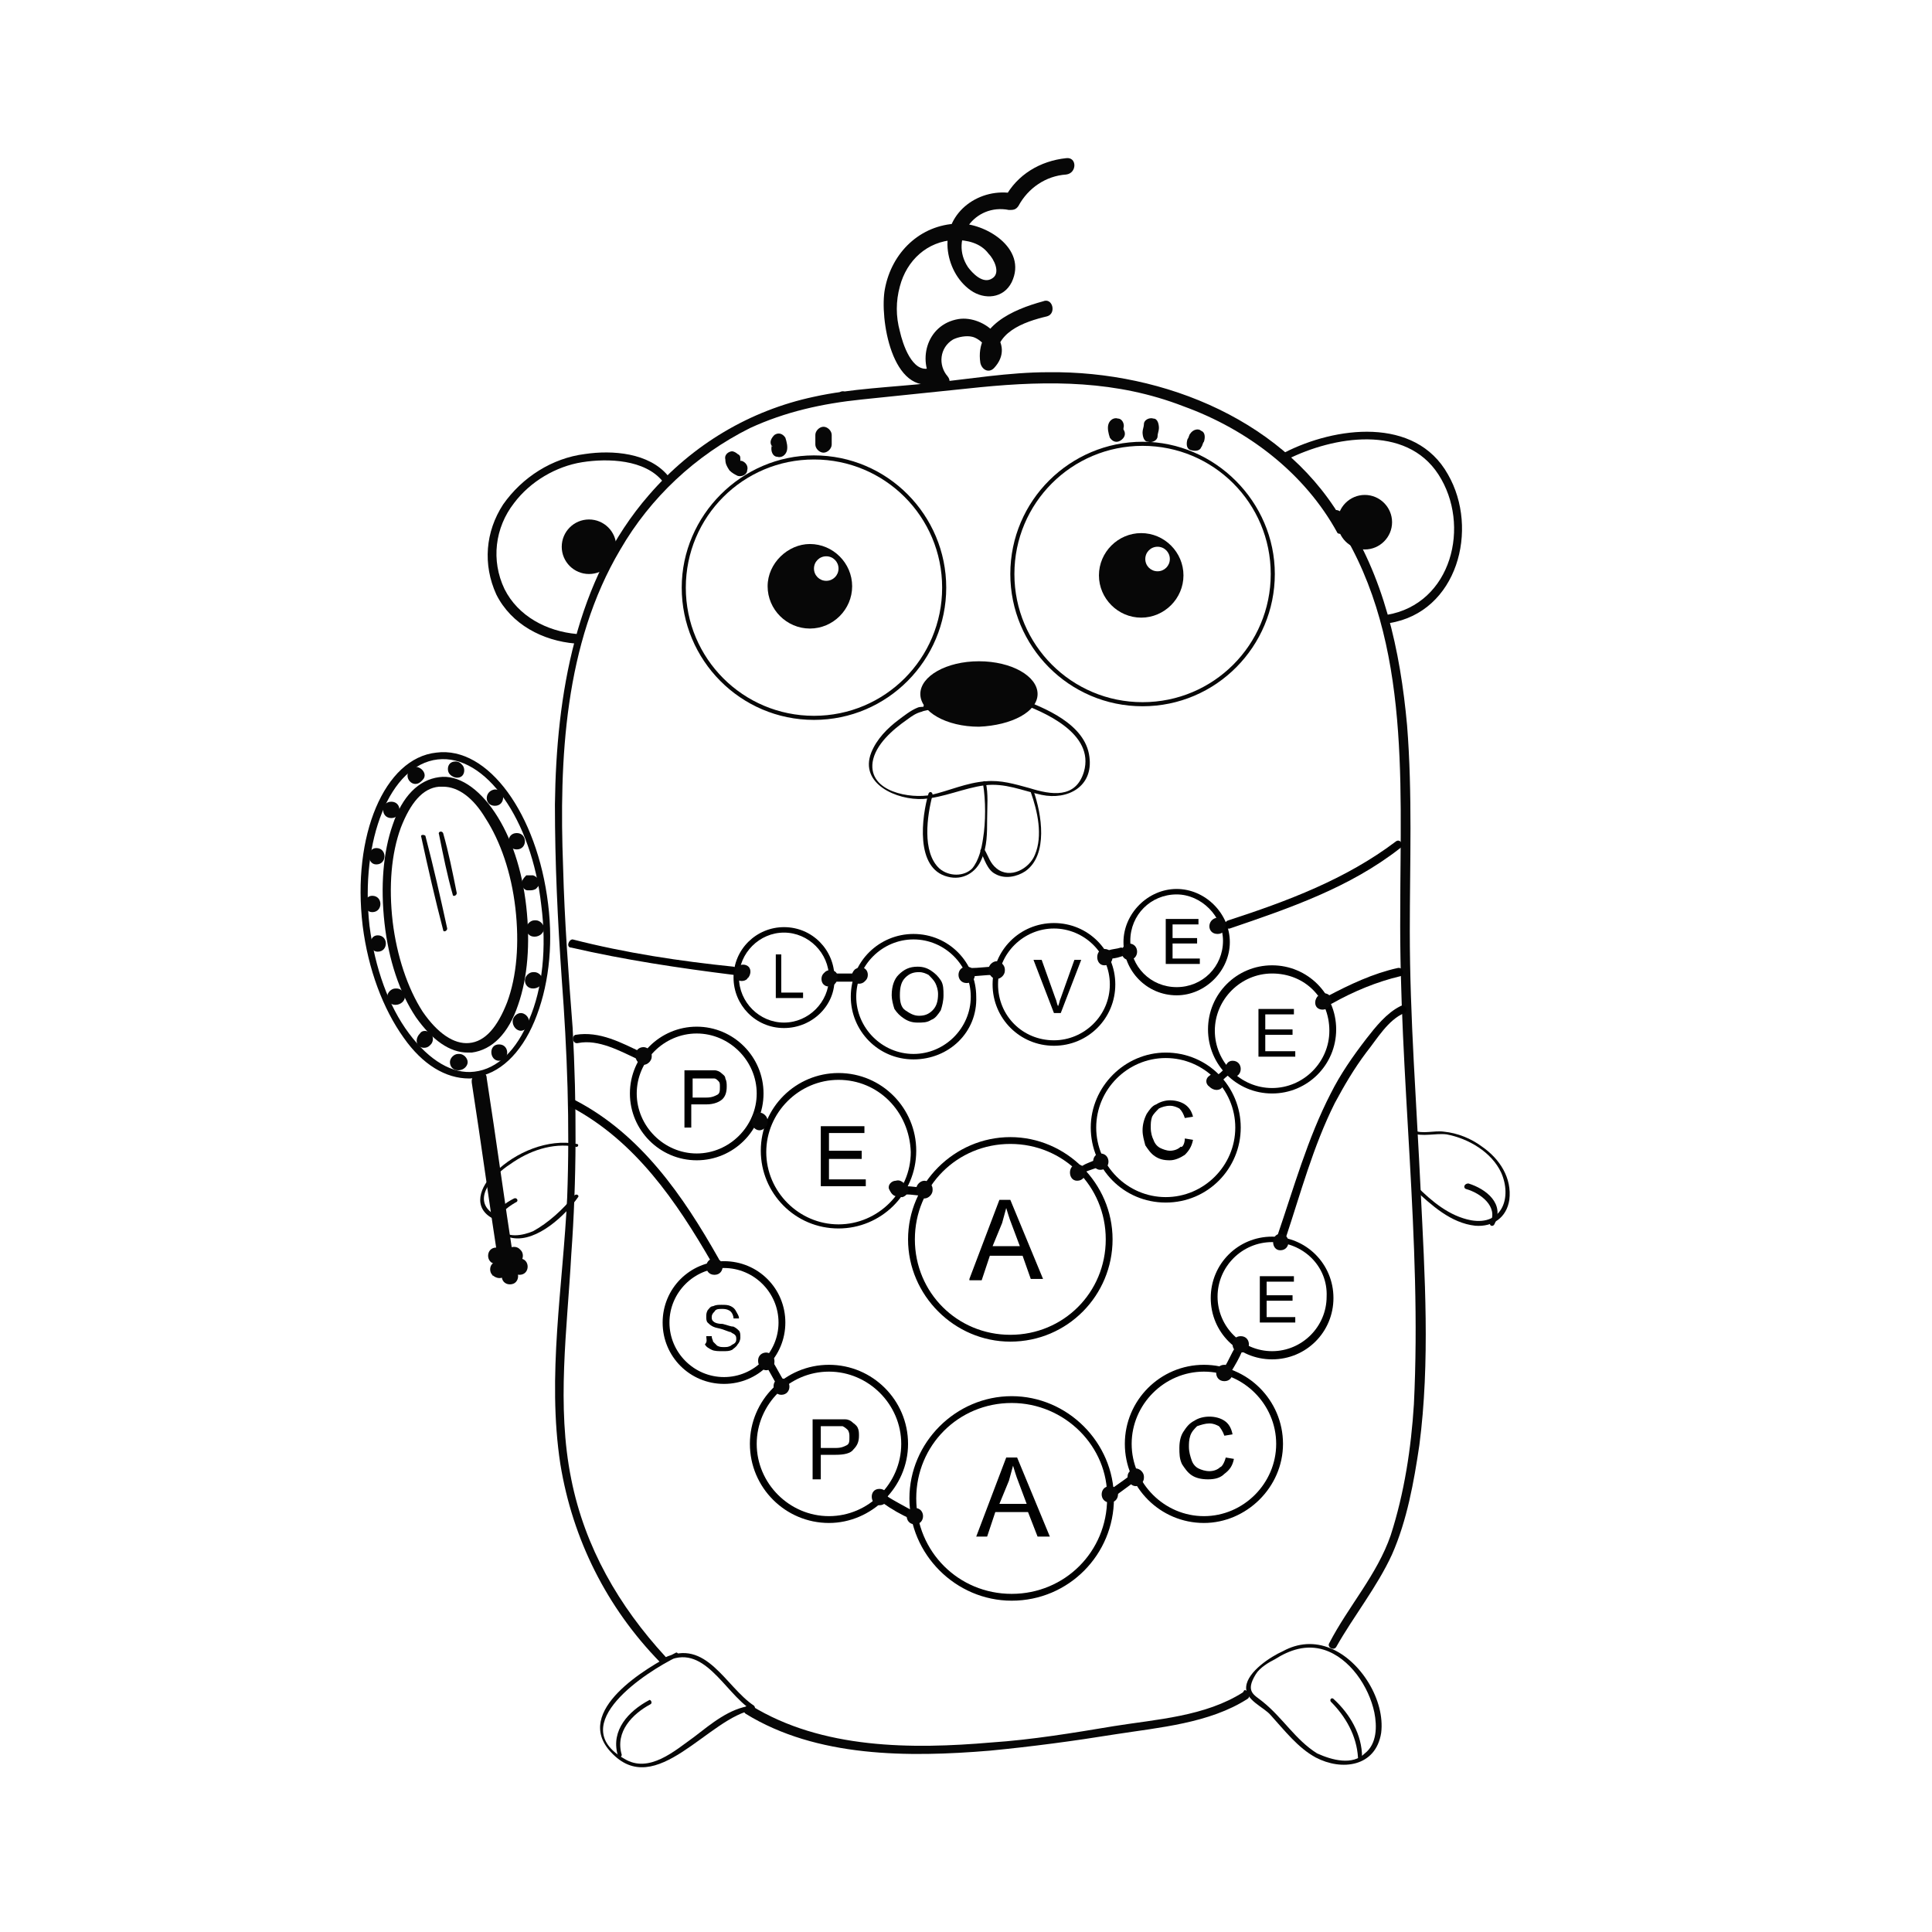 <?xml version="1.0" encoding="utf-8"?>
<!-- Generator: Adobe Illustrator 24.0.1, SVG Export Plug-In . SVG Version: 6.00 Build 0)  -->
<svg version="1.1" id="Layer_1" xmlns="http://www.w3.org/2000/svg" xmlns:xlink="http://www.w3.org/1999/xlink" x="0px" y="0px"
	 viewBox="0 0 141.7 141.7" style="enable-background:new 0 0 141.7 141.7;" xml:space="preserve">
<style type="text/css">
	.st0{fill:#070707;}
	.st1{enable-background:new    ;}
</style>
<g id="Layer_1_1_">
</g>
<g id="Layer_2_1_">
	<g>
		<g>
			<g>
				<g>
					<path class="st0" d="M98.7,38.6c-4.2-7.7-13.3-11.4-21.8-11.3c-2.9,0-5.8,0.5-8.7,0.8c-2.8,0.3-5.8,0.4-8.5,1
						c-4.7,1-8.9,3.5-12.1,7.2c-5.4,6.2-6.8,14.7-6.9,22.7c0,4.3,0.2,8.5,0.5,12.8c0.4,5.3,0.6,10.6,0.4,16
						c-0.3,6.5-1.5,13.1-0.5,19.6c0.9,5.5,3.4,10.5,7.3,14.5c0.3,0.3,0.7-0.1,0.4-0.4c-3.4-3.7-5.9-8-6.9-13c-1.1-5.4-0.3-11,0-16.5
						c0.4-5.5,0.4-11,0.1-16.6c-0.3-3.9-0.6-7.9-0.7-11.8c-0.3-7.9,0.1-16.4,4.2-23.3c2.2-3.8,5.5-6.9,9.5-8.9
						c2.6-1.2,5.3-1.8,8.2-2.1c2.9-0.3,5.8-0.6,8.7-0.9c5.1-0.5,10-0.5,14.9,1.4c4.7,1.7,8.9,4.9,11.3,9.3
						C98.4,39.3,98.9,38.9,98.7,38.6L98.7,38.6z"/>
				</g>
			</g>
		</g>
		<g>
			<g>
				<g>
					<path class="st0" d="M54.7,125.7c5.2,3.2,11.9,3.2,17.9,2.7c3.1-0.3,6.1-0.7,9.2-1.2c3.2-0.5,6.9-0.8,9.7-2.6
						c0.3-0.2,0-0.7-0.3-0.5c-2.8,1.8-6.4,2-9.5,2.5c-3,0.5-6,1-9,1.2c-5.8,0.5-12.4,0.5-17.6-2.7C54.6,125,54.4,125.5,54.7,125.7
						L54.7,125.7z"/>
				</g>
			</g>
		</g>
		<g>
			<g>
				<g>
					<path class="st0" d="M61.8,29.3c0.4,0,0.4-0.6,0-0.6S61.4,29.3,61.8,29.3L61.8,29.3z"/>
				</g>
			</g>
		</g>
		<g>
			<g>
				<g>
					<path class="st0" d="M42.3,46.5c-2.2-0.2-4.3-1.3-5.3-3.3c-1-2.1-0.7-4.5,0.7-6.3c1.2-1.6,3.1-2.7,5-3c1.9-0.3,4.6-0.2,5.9,1.4
						c0.2,0.3,0.7-0.1,0.4-0.4c-1.4-1.7-4.1-1.9-6.1-1.6c-2.4,0.3-4.6,1.7-6,3.7c-1.3,2-1.5,4.4-0.5,6.6c1.1,2.2,3.4,3.4,5.8,3.6
						C42.7,47.1,42.7,46.6,42.3,46.5L42.3,46.5z"/>
				</g>
			</g>
		</g>
		<g>
			<g>
				<g>
					<path class="st0" d="M94.4,33.7c3.4-1.7,8.7-2.6,11.1,1.1c2.4,3.7,1,9.5-3.8,10.3c-0.4,0.1-0.2,0.6,0.2,0.6
						c5-0.8,6.6-6.9,4.3-10.9c-2.4-4.3-8.3-3.5-12-1.6C93.7,33.3,94,33.8,94.4,33.7L94.4,33.7z"/>
				</g>
			</g>
		</g>
		<g>
			<g>
				<g>
					<path class="st0" d="M67.9,52c0.1,0,0.2,0,0.3,0c0-0.1-0.1-0.2-0.1-0.3c-0.2,0.2-0.6,0.1-0.8,0.2c-0.5,0.2-1,0.6-1.4,0.9
						c-0.8,0.6-1.6,1.4-2,2.4c-0.9,2.3,1.9,3.5,3.8,3.4c1.5-0.1,3-0.8,4.5-1c1.5-0.2,2.8,0.4,4.2,0.7c1.9,0.4,3.8-0.6,3.5-2.8
						c-0.3-2.4-3.3-3.6-5.2-4.3c-0.2-0.1-0.3,0.2-0.1,0.3c2,0.7,5.7,2.3,4.9,5.1c-0.6,2-2.4,1.7-4,1.2c-1.1-0.3-2.1-0.6-3.2-0.5
						c-1.4,0.1-2.7,0.7-4,1c-1.5,0.3-4.6-0.2-4.3-2.4c0.2-1.3,1.5-2.4,2.5-3.1c0.4-0.3,0.7-0.5,1.1-0.6c0.2-0.1,0.5-0.1,0.7-0.2
						c0.1-0.1,0-0.3-0.1-0.3c-0.1,0-0.2,0-0.4,0C67.7,51.7,67.7,52,67.9,52L67.9,52z"/>
				</g>
			</g>
		</g>
		<g>
			<g>
				<g>
					<path class="st0" d="M75.6,58.1c0.5,1.4,0.9,3.2,0.3,4.6c-0.4,1-1.8,1.8-2.8,1c-0.5-0.4-0.6-0.9-0.9-1.4
						c-0.1-0.2-0.3,0-0.3,0.1c0.3,0.6,0.5,1.4,1.1,1.7c0.7,0.4,1.6,0.2,2.2-0.2c1.7-1.2,1.2-4.2,0.6-5.9
						C75.9,57.9,75.6,57.9,75.6,58.1L75.6,58.1z"/>
				</g>
			</g>
		</g>
		<g>
			<g>
				<g>
					<path class="st0" d="M48.8,121.9c2.8-1.5,4.3,2.2,6.3,3.5c0-0.1,0-0.2,0-0.3c-1.6,0.2-2.9,1.3-4.2,2.3c-1.4,1-3.3,2.7-5.1,1.6
						c-4.4-2.5,1.6-6.4,3.9-7.5c0.2-0.1,0-0.3-0.1-0.3c-2.2,1.1-7.6,4.3-4.8,7.3c3.3,3.6,7.2-2.6,10.5-3.1c0.1,0,0.1-0.2,0-0.3
						c-2.1-1.4-3.5-5-6.6-3.5C48.5,121.7,48.7,122,48.8,121.9L48.8,121.9z"/>
				</g>
			</g>
		</g>
		<g>
			<g>
				<g>
					<path class="st0" d="M45.6,128.7c-0.5-1.7,0.8-3,2.1-3.7c0.2-0.1,0-0.4-0.1-0.3c-1.5,0.8-2.8,2.2-2.3,4
						C45.4,128.9,45.6,128.9,45.6,128.7L45.6,128.7z"/>
				</g>
			</g>
		</g>
		<g>
			<g>
				<g>
					<path class="st0" d="M96.6,128.6c-1.6-1-2.5-2.6-4-3.8c-0.6-0.5-1.3-0.7-0.5-2c0.3-0.5,1-0.9,1.4-1.1c1.1-0.7,2.3-1.1,3.6-0.7
						c1.9,0.6,3.3,2.7,3.7,4.6c0.2,1,0.2,2.3-0.7,3C99.2,129.5,97.7,129.1,96.6,128.6c-0.2-0.1-0.3,0.2-0.1,0.3
						c1.9,1,4.4,0.7,4.8-1.8c0.3-2.4-1.5-5.3-3.7-6.2c-1.2-0.5-2.4-0.4-3.5,0.2c-0.9,0.4-2.6,1.5-2.7,2.6c-0.1,1,1.3,1.5,1.8,2.1
						c1,1.1,2,2.4,3.3,3.1C96.6,129,96.8,128.7,96.6,128.6z"/>
				</g>
			</g>
		</g>
		<g>
			<g>
				<g>
					<path class="st0" d="M97.6,124.8c1.1,1.1,1.9,2.5,2,4.1c0,0.2,0.3,0.2,0.3,0c0-1.7-0.9-3.2-2.1-4.3
						C97.7,124.5,97.5,124.6,97.6,124.8L97.6,124.8z"/>
				</g>
			</g>
		</g>
		<g>
			<g>
				<g>
					<path class="st0" d="M103.6,83.1c0.7,0.3,1.7,0,2.5,0.1c1.6,0.3,3.3,1.3,4,2.8c0.8,1.8,0.1,3.9-2.2,3.5c-1.6-0.3-2.9-1.4-4-2.5
						c-0.1-0.1-0.4,0.1-0.2,0.2c1.3,1.2,2.7,2.5,4.5,2.7c1.3,0.1,2.3-0.6,2.5-1.9c0.2-1.6-0.7-3-2-3.9c-0.8-0.6-1.8-1-2.8-1.1
						c-0.7-0.1-1.6,0.2-2.2-0.1C103.5,82.8,103.4,83,103.6,83.1L103.6,83.1z"/>
				</g>
			</g>
		</g>
		<g>
			<g>
				<g>
					<path class="st0" d="M107.5,87.2c1.1,0.3,2.4,1.3,1.8,2.5c-0.1,0.2,0.2,0.3,0.3,0.1c0.8-1.5-0.6-2.6-1.9-3
						C107.4,86.8,107.3,87.1,107.5,87.2L107.5,87.2z"/>
				</g>
			</g>
		</g>
		<g>
			<path class="st0" d="M83.8,51.8c-5.4,0-9.7-4.4-9.7-9.7c0-5.4,4.4-9.7,9.7-9.7s9.7,4.4,9.7,9.7C93.5,47.4,89.2,51.8,83.8,51.8z
				 M83.8,32.7c-5.2,0-9.4,4.2-9.4,9.4c0,5.2,4.2,9.4,9.4,9.4s9.4-4.2,9.4-9.4C93.2,36.9,89,32.7,83.8,32.7z"/>
		</g>
		<g>
			<path class="st0" d="M59.7,52.8c-5.4,0-9.7-4.4-9.7-9.7s4.4-9.7,9.7-9.7c5.4,0,9.7,4.4,9.7,9.7S65.1,52.8,59.7,52.8z M59.7,33.7
				c-5.2,0-9.4,4.2-9.4,9.4s4.2,9.4,9.4,9.4c5.2,0,9.4-4.2,9.4-9.4S64.9,33.7,59.7,33.7z"/>
		</g>
		<g>
			<path class="st0" d="M102.1,38.3c0-1.1-0.9-2-2-2c-1.1,0-2,0.9-2,2c0,1.1,0.9,2,2,2S102.1,39.4,102.1,38.3z"/>
		</g>
		<g>
			<circle class="st0" cx="43.2" cy="40.1" r="2"/>
		</g>
		<g>
			<path class="st0" d="M76.1,50.9c0-1.3-1.9-2.4-4.3-2.4c-2.4,0-4.3,1.1-4.3,2.4s1.9,2.4,4.3,2.4C74.2,53.2,76.1,52.2,76.1,50.9z"
				/>
		</g>
		<g>
			<path class="st0" d="M80.6,42.2c0,1.7,1.4,3.1,3.1,3.1c1.7,0,3.1-1.4,3.1-3.1c0-1.7-1.4-3.1-3.1-3.1C82,39.1,80.6,40.5,80.6,42.2
				z M85.8,41c0,0.5-0.4,0.9-0.9,0.9c-0.5,0-0.9-0.4-0.9-0.9c0-0.5,0.4-0.9,0.9-0.9C85.4,40.1,85.8,40.5,85.8,41z"/>
		</g>
		<g>
			<path class="st0" d="M56.3,43c0,1.7,1.4,3.1,3.1,3.1c1.7,0,3.1-1.4,3.1-3.1c0-1.7-1.4-3.1-3.1-3.1C57.8,39.9,56.3,41.3,56.3,43z
				 M61.5,41.7c0,0.5-0.4,0.9-0.9,0.9c-0.5,0-0.9-0.4-0.9-0.9c0-0.5,0.4-0.9,0.9-0.9C61.1,40.8,61.5,41.2,61.5,41.7z"/>
		</g>
		<g>
			<g>
				<g>
					<path class="st0" d="M72.1,57.5c0.2,1.2,0.2,2.8,0,4c-0.1,0.7-0.3,1.6-0.8,2.2c-0.6,0.6-1.7,0.6-2.4,0
						c-1.3-1.2-0.9-3.9-0.5-5.4c0-0.2-0.2-0.3-0.3-0.1c-0.5,1.7-1,5.5,1.4,6.1c1.1,0.3,2.1-0.3,2.5-1.3c0.4-0.9,0.4-1.9,0.4-2.9
						c0-0.9,0.1-1.9-0.1-2.7C72.3,57.2,72,57.3,72.1,57.5L72.1,57.5z"/>
				</g>
			</g>
		</g>
		<g>
			<g>
				<g>
					<path class="st0" d="M42.3,83.9c-2.1-0.4-4.5,0.6-6,2.1c-1.1,1-1.7,2.6-0.1,3.4c0.2,0.1,0.3-0.2,0.1-0.3c-1.9-1.1,0-3,1.1-3.7
						c1.4-1,3.1-1.6,4.8-1.3C42.4,84.2,42.5,83.9,42.3,83.9L42.3,83.9z"/>
				</g>
			</g>
		</g>
		<g>
			<g>
				<g>
					<path class="st0" d="M37.7,87.9c-0.6,0.3-1.5,0.9-1.5,1.7c0,0.7,0.7,1.1,1.4,1.2c1.8,0.3,3.9-1.7,4.8-3
						c0.1-0.1-0.1-0.3-0.3-0.1c-0.8,1-1.9,2-3,2.6c-0.7,0.3-2,0.6-2.5-0.3c-0.4-0.8,0.7-1.5,1.2-1.8C38.1,88.1,37.9,87.8,37.7,87.9
						L37.7,87.9z"/>
				</g>
			</g>
		</g>
		<g>
			<g>
				<g>
					<path class="st0" d="M97.7,37.8c5.8,8.4,5,19.3,5,29c-0.1,12.1,1.6,24.1,1,36.2c-0.2,3.2-0.7,6.5-1.7,9.6
						c-1,2.9-3.1,5.2-4.5,7.9c-0.2,0.3,0.3,0.6,0.5,0.3c1.3-2.3,3-4.4,4.1-6.8c1.1-2.5,1.6-5.3,2-8c0.8-6.1,0.4-12.5,0.1-18.6
						c-0.3-6.4-0.8-12.8-0.8-19.1c0-5,0.2-10.1-0.2-15.1c-0.5-5.5-1.7-11-4.8-15.6C98,37.2,97.5,37.5,97.7,37.8L97.7,37.8z"/>
				</g>
			</g>
		</g>
		<g>
			<g>
				<g>
					<path class="st0" d="M91.3,124.3c0,0,0.1,0,0.1,0c0.2,0,0.2-0.3,0-0.3h0c0,0-0.1,0-0.1,0.1l0,0c0,0,0,0,0,0
						c0.1,0.1,0.1,0.1,0.2,0.2c0,0,0-0.1,0-0.2C91.5,124.2,91.4,124.2,91.3,124.3c0,0,0.1,0,0.1,0.1c0.1,0.1,0.4-0.1,0.2-0.2
						c0,0-0.1-0.1-0.2-0.2c-0.1-0.1-0.2,0-0.2,0.1C91.3,124.1,91.2,124.2,91.3,124.3c-0.1,0.1,0,0.2,0.1,0.1c0.1,0,0.2-0.1,0.2-0.2
						c0,0-0.1,0-0.1,0.1h0c0.2,0,0.2-0.3,0-0.3c0,0-0.1,0-0.1,0C91.1,124,91.1,124.3,91.3,124.3L91.3,124.3z"/>
				</g>
			</g>
		</g>
		<g>
			<g>
				<path d="M57.5,75.4c-2.1,0-3.7-1.7-3.7-3.7c0-2.1,1.7-3.7,3.7-3.7c2.1,0,3.7,1.7,3.7,3.7C61.3,73.7,59.6,75.4,57.5,75.4z
					 M57.5,68.4c-1.8,0-3.3,1.5-3.3,3.3c0,1.8,1.5,3.3,3.3,3.3c1.8,0,3.3-1.5,3.3-3.3C60.8,69.9,59.3,68.4,57.5,68.4z"/>
			</g>
			<g class="st1">
				<path d="M56.9,73.1V70h0.4v2.8h1.6v0.4H56.9z"/>
			</g>
		</g>
		<g>
			<g>
				<path d="M67,77.7c-2.6,0-4.6-2.1-4.6-4.6c0-2.6,2.1-4.6,4.6-4.6c2.6,0,4.6,2.1,4.6,4.6C71.7,75.7,69.6,77.7,67,77.7z M67,68.9
					c-2.3,0-4.2,1.9-4.2,4.2c0,2.3,1.9,4.2,4.2,4.2c2.3,0,4.2-1.9,4.2-4.2C71.2,70.8,69.3,68.9,67,68.9z"/>
			</g>
			<g class="st1">
				<path d="M65.4,73c0-0.7,0.2-1.2,0.5-1.5c0.4-0.4,0.8-0.6,1.4-0.6c0.4,0,0.7,0.1,1,0.3c0.3,0.2,0.5,0.4,0.7,0.7
					c0.2,0.3,0.2,0.7,0.2,1.1c0,0.4-0.1,0.8-0.2,1.1c-0.2,0.3-0.4,0.6-0.7,0.7c-0.3,0.2-0.6,0.2-1,0.2c-0.4,0-0.7-0.1-1-0.3
					c-0.3-0.2-0.5-0.4-0.7-0.7C65.5,73.7,65.4,73.3,65.4,73z M66,73c0,0.5,0.1,0.9,0.4,1.1s0.6,0.4,1,0.4c0.4,0,0.7-0.1,1-0.4
					c0.3-0.3,0.4-0.7,0.4-1.2c0-0.3-0.1-0.6-0.2-0.8c-0.1-0.2-0.3-0.4-0.5-0.6c-0.2-0.1-0.4-0.2-0.7-0.2c-0.4,0-0.7,0.1-1,0.4
					C66.1,72,66,72.4,66,73z"/>
			</g>
		</g>
		<g>
			<g>
				<path d="M77.3,76.7c-2.5,0-4.5-2-4.5-4.5c0-2.5,2-4.5,4.5-4.5c2.5,0,4.5,2,4.5,4.5C81.8,74.7,79.8,76.7,77.3,76.7z M77.3,68.1
					c-2.2,0-4.1,1.8-4.1,4.1s1.8,4.1,4.1,4.1c2.2,0,4.1-1.8,4.1-4.1S79.5,68.1,77.3,68.1z"/>
			</g>
			<g class="st1">
				<path d="M77.3,74.3l-1.5-3.9h0.6l1,2.8c0.1,0.2,0.1,0.4,0.2,0.6c0.1-0.2,0.1-0.4,0.2-0.6l1-2.8h0.5l-1.5,3.9H77.3z"/>
			</g>
		</g>
		<g>
			<g>
				<path d="M86.3,73c-2.2,0-3.9-1.8-3.9-3.9s1.8-3.9,3.9-3.9s3.9,1.8,3.9,3.9S88.4,73,86.3,73z M86.3,65.6c-1.9,0-3.4,1.5-3.4,3.4
					c0,1.9,1.5,3.4,3.4,3.4s3.4-1.5,3.4-3.4C89.7,67.2,88.1,65.6,86.3,65.6z"/>
			</g>
			<g class="st1">
				<path d="M85.5,70.7v-3.3h2.4v0.4h-1.9v1h1.8v0.4h-1.8v1.1h2v0.4H85.5z"/>
			</g>
		</g>
		<g>
			<g>
				<path d="M51.1,85.1c-2.7,0-4.9-2.2-4.9-4.9c0-2.7,2.2-4.9,4.9-4.9s4.9,2.2,4.9,4.9C56,82.9,53.8,85.1,51.1,85.1z M51.1,75.8
					c-2.4,0-4.4,2-4.4,4.4s2,4.4,4.4,4.4c2.4,0,4.4-2,4.4-4.4S53.5,75.8,51.1,75.8z"/>
			</g>
			<g class="st1">
				<path d="M50.2,82.7v-4.2h1.6c0.3,0,0.5,0,0.6,0c0.2,0,0.4,0.1,0.5,0.2c0.1,0.1,0.3,0.2,0.3,0.4c0.1,0.2,0.1,0.4,0.1,0.6
					c0,0.4-0.1,0.7-0.3,0.9c-0.2,0.2-0.6,0.4-1.2,0.4h-1.1v1.7H50.2z M50.7,80.5h1.1c0.4,0,0.6-0.1,0.8-0.2c0.2-0.1,0.2-0.3,0.2-0.6
					c0-0.2,0-0.3-0.1-0.4s-0.2-0.2-0.3-0.2c-0.1,0-0.3,0-0.5,0h-1.1V80.5z"/>
			</g>
		</g>
		<g>
			<g>
				<path d="M61.5,90.1c-3.2,0-5.7-2.6-5.7-5.7c0-3.2,2.6-5.7,5.7-5.7c3.2,0,5.7,2.6,5.7,5.7C67.2,87.6,64.6,90.1,61.5,90.1z
					 M61.5,79.2c-2.9,0-5.3,2.4-5.3,5.3c0,2.9,2.4,5.3,5.3,5.3c2.9,0,5.3-2.4,5.3-5.3C66.7,81.5,64.4,79.2,61.5,79.2z"/>
			</g>
			<g class="st1">
				<path d="M60.2,87v-4.4h3.2v0.5h-2.6v1.3h2.4V85h-2.4v1.5h2.7V87H60.2z"/>
			</g>
		</g>
		<g>
			<g>
				<path d="M74.1,98.4c-4.1,0-7.5-3.4-7.5-7.5c0-4.1,3.4-7.5,7.5-7.5s7.5,3.4,7.5,7.5C81.6,95,78.3,98.4,74.1,98.4z M74.1,83.9
					c-3.9,0-7,3.1-7,7c0,3.9,3.1,7,7,7s7-3.1,7-7C81.1,87,78,83.9,74.1,83.9z"/>
			</g>
			<g class="st1">
				<path d="M71.1,93.8l2.2-5.8h0.8l2.4,5.8h-0.9L75,92.1h-2.4l-0.6,1.8H71.1z M72.8,91.4h2l-0.6-1.6c-0.2-0.5-0.3-0.9-0.4-1.2
					c-0.1,0.4-0.2,0.7-0.3,1.1L72.8,91.4z"/>
			</g>
		</g>
		<g>
			<g>
				<path d="M85.5,88.2c-3.1,0-5.5-2.5-5.5-5.5s2.5-5.5,5.5-5.5c3.1,0,5.5,2.5,5.5,5.5S88.6,88.2,85.5,88.2z M85.5,77.6
					c-2.8,0-5.1,2.3-5.1,5.1s2.3,5.1,5.1,5.1c2.8,0,5.1-2.3,5.1-5.1S88.3,77.6,85.5,77.6z"/>
			</g>
			<g class="st1">
				<path d="M86.9,83.5l0.6,0.1c-0.1,0.5-0.3,0.8-0.6,1.1c-0.3,0.2-0.7,0.4-1.1,0.4c-0.5,0-0.8-0.1-1.1-0.3
					c-0.3-0.2-0.5-0.5-0.7-0.8c-0.1-0.4-0.2-0.7-0.2-1.1c0-0.4,0.1-0.8,0.3-1.2c0.2-0.3,0.4-0.6,0.7-0.7c0.3-0.2,0.7-0.3,1-0.3
					c0.4,0,0.8,0.1,1.1,0.3c0.3,0.2,0.5,0.5,0.6,0.9l-0.6,0.1c-0.1-0.3-0.2-0.5-0.4-0.7c-0.2-0.1-0.4-0.2-0.7-0.2
					c-0.3,0-0.6,0.1-0.8,0.2c-0.2,0.2-0.4,0.4-0.5,0.6c-0.1,0.3-0.1,0.5-0.1,0.8c0,0.4,0.1,0.7,0.2,0.9c0.1,0.3,0.3,0.5,0.5,0.6
					c0.2,0.1,0.5,0.2,0.7,0.2c0.3,0,0.6-0.1,0.8-0.3C86.7,84.2,86.9,83.9,86.9,83.5z"/>
			</g>
		</g>
		<g>
			<g>
				<path d="M93.3,80.2c-2.6,0-4.7-2.1-4.7-4.7c0-2.6,2.1-4.7,4.7-4.7c2.6,0,4.7,2.1,4.7,4.7C98,78.1,95.9,80.2,93.3,80.2z
					 M93.3,71.4c-2.3,0-4.2,1.9-4.2,4.2c0,2.3,1.9,4.2,4.2,4.2c2.3,0,4.2-1.9,4.2-4.2C97.5,73.2,95.7,71.4,93.3,71.4z"/>
			</g>
			<g class="st1">
				<path d="M92.3,77.6V74h2.6v0.4h-2.1v1.1h2v0.4h-2v1.2h2.2v0.4H92.3z"/>
			</g>
		</g>
		<g>
			<g>
				<path d="M53.1,101.5c-2.5,0-4.5-2-4.5-4.5s2-4.5,4.5-4.5s4.5,2,4.5,4.5S55.6,101.5,53.1,101.5z M53.1,93c-2.2,0-4,1.8-4,4
					s1.8,4,4,4s4-1.8,4-4S55.3,93,53.1,93z"/>
			</g>
			<g class="st1">
				<path d="M51.8,98l0.4,0c0,0.2,0.1,0.3,0.1,0.4c0.1,0.1,0.2,0.2,0.3,0.3c0.2,0.1,0.3,0.1,0.5,0.1c0.2,0,0.3,0,0.5-0.1
					c0.1-0.1,0.2-0.1,0.3-0.2c0.1-0.1,0.1-0.2,0.1-0.3c0-0.1,0-0.2-0.1-0.3c-0.1-0.1-0.2-0.1-0.3-0.2c-0.1,0-0.3-0.1-0.6-0.2
					c-0.3-0.1-0.5-0.1-0.7-0.2c-0.2-0.1-0.3-0.2-0.4-0.3c-0.1-0.1-0.1-0.3-0.1-0.4c0-0.2,0-0.3,0.1-0.5c0.1-0.1,0.2-0.3,0.4-0.3
					c0.2-0.1,0.4-0.1,0.6-0.1c0.3,0,0.5,0,0.7,0.1c0.2,0.1,0.3,0.2,0.4,0.4s0.2,0.3,0.2,0.5l-0.4,0c0-0.2-0.1-0.4-0.2-0.5
					c-0.1-0.1-0.3-0.2-0.6-0.2c-0.3,0-0.5,0-0.6,0.2c-0.1,0.1-0.2,0.2-0.2,0.4c0,0.1,0,0.2,0.1,0.3c0.1,0.1,0.3,0.2,0.7,0.2
					c0.4,0.1,0.6,0.2,0.8,0.2c0.2,0.1,0.3,0.2,0.4,0.3c0.1,0.1,0.1,0.3,0.1,0.5c0,0.2-0.1,0.4-0.2,0.5c-0.1,0.2-0.3,0.3-0.4,0.4
					c-0.2,0.1-0.4,0.1-0.7,0.1c-0.3,0-0.6,0-0.8-0.1c-0.2-0.1-0.4-0.2-0.5-0.4C51.9,98.4,51.8,98.2,51.8,98z"/>
			</g>
		</g>
		<g>
			<g>
				<path d="M60.8,111.7c-3.2,0-5.8-2.6-5.8-5.8s2.6-5.8,5.8-5.8c3.2,0,5.8,2.6,5.8,5.8S63.9,111.7,60.8,111.7z M60.8,100.6
					c-2.9,0-5.3,2.4-5.3,5.3c0,2.9,2.4,5.3,5.3,5.3c2.9,0,5.3-2.4,5.3-5.3C66.1,103,63.7,100.6,60.8,100.6z"/>
			</g>
			<g class="st1">
				<path d="M59.6,108.5v-4.4h1.7c0.3,0,0.5,0,0.7,0c0.2,0,0.4,0.1,0.5,0.2c0.1,0.1,0.3,0.2,0.4,0.4c0.1,0.2,0.1,0.4,0.1,0.6
					c0,0.4-0.1,0.7-0.4,1c-0.2,0.3-0.7,0.4-1.3,0.4h-1.1v1.8H59.6z M60.2,106.2h1.1c0.4,0,0.6-0.1,0.8-0.2c0.2-0.1,0.2-0.3,0.2-0.6
					c0-0.2,0-0.3-0.1-0.5c-0.1-0.1-0.2-0.2-0.4-0.3c-0.1,0-0.3,0-0.5,0h-1.1V106.2z"/>
			</g>
		</g>
		<g>
			<g>
				<path d="M74.2,117.4c-4.1,0-7.5-3.4-7.5-7.5s3.4-7.5,7.5-7.5s7.5,3.4,7.5,7.5S78.4,117.4,74.2,117.4z M74.2,102.9
					c-3.9,0-7,3.1-7,7c0,3.9,3.1,7,7,7s7-3.1,7-7C81.3,106.1,78.1,102.9,74.2,102.9z"/>
			</g>
			<g class="st1">
				<path d="M71.6,112.7l2.2-5.8h0.8l2.4,5.8h-0.9l-0.7-1.8h-2.4l-0.6,1.8H71.6z M73.3,110.3h2l-0.6-1.6c-0.2-0.5-0.3-0.9-0.4-1.2
					c-0.1,0.4-0.2,0.7-0.3,1.1L73.3,110.3z"/>
			</g>
		</g>
		<g>
			<g>
				<path d="M88.3,111.7c-3.2,0-5.8-2.6-5.8-5.8s2.6-5.8,5.8-5.8s5.8,2.6,5.8,5.8S91.4,111.7,88.3,111.7z M88.3,100.6
					c-2.9,0-5.3,2.4-5.3,5.3c0,2.9,2.4,5.3,5.3,5.3c2.9,0,5.3-2.4,5.3-5.3C93.6,103,91.2,100.6,88.3,100.6z"/>
			</g>
			<g class="st1">
				<path d="M89.9,106.9l0.6,0.1c-0.1,0.5-0.3,0.8-0.7,1.1c-0.3,0.3-0.7,0.4-1.2,0.4c-0.5,0-0.9-0.1-1.2-0.3
					c-0.3-0.2-0.5-0.5-0.7-0.8c-0.2-0.4-0.2-0.8-0.2-1.2c0-0.5,0.1-0.9,0.3-1.2c0.2-0.3,0.4-0.6,0.8-0.8c0.3-0.2,0.7-0.3,1.1-0.3
					c0.4,0,0.8,0.1,1.1,0.3c0.3,0.2,0.5,0.5,0.6,1l-0.6,0.1c-0.1-0.3-0.3-0.6-0.4-0.7c-0.2-0.1-0.4-0.2-0.7-0.2
					c-0.3,0-0.6,0.1-0.9,0.2c-0.2,0.2-0.4,0.4-0.5,0.7c-0.1,0.3-0.1,0.6-0.1,0.8c0,0.4,0.1,0.7,0.2,1c0.1,0.3,0.3,0.5,0.5,0.6
					c0.2,0.1,0.5,0.2,0.8,0.2c0.3,0,0.6-0.1,0.8-0.3C89.6,107.6,89.8,107.3,89.9,106.9z"/>
			</g>
		</g>
		<g>
			<g>
				<path d="M93.3,99.7c-2.5,0-4.5-2-4.5-4.5s2-4.5,4.5-4.5s4.5,2,4.5,4.5S95.8,99.7,93.3,99.7z M93.3,91.1c-2.2,0-4,1.8-4,4
					c0,2.2,1.8,4,4,4c2.2,0,4-1.8,4-4C97.4,92.9,95.6,91.1,93.3,91.1z"/>
			</g>
			<g class="st1">
				<path d="M92.4,97v-3.4h2.5V94h-2v1h1.9v0.4h-1.9v1.2h2.1V97H92.4z"/>
			</g>
		</g>
		<g>
			<g>
				<g>
					<path d="M97.7,73.6c1.6-0.9,3.3-1.6,5-2c0.4-0.1,0.2-0.7-0.2-0.6c-1.8,0.4-3.5,1.2-5.2,2.1C97.1,73.3,97.3,73.8,97.7,73.6
						L97.7,73.6z"/>
				</g>
			</g>
		</g>
		<g>
			<g>
				<g>
					<path d="M89.6,79.3c0.2-0.2,0.4-0.4,0.6-0.5c0.1-0.1,0.1-0.3,0-0.4c-0.1-0.1-0.3-0.1-0.4,0c-0.2,0.2-0.4,0.4-0.6,0.5
						c-0.1,0.1-0.1,0.3,0,0.4C89.3,79.4,89.5,79.4,89.6,79.3L89.6,79.3z"/>
				</g>
			</g>
		</g>
		<g>
			<g>
				<g>
					<path d="M79.5,86c0.4-0.2,0.9-0.3,1.3-0.5c0.4-0.1,0-0.7-0.3-0.5c-0.4,0.2-0.8,0.3-1.1,0.5C78.9,85.6,79.1,86.1,79.5,86
						L79.5,86z"/>
				</g>
			</g>
		</g>
		<g>
			<g>
				<g>
					<path d="M66.4,87.6c0.5,0,0.9,0.1,1.4,0.1c0.4,0,0.4-0.6,0-0.6c-0.5,0-0.9-0.1-1.4-0.1C66,87,66,87.6,66.4,87.6L66.4,87.6z"/>
				</g>
			</g>
		</g>
		<g>
			<g>
				<g>
					<path d="M42.4,76.5c1.5-0.3,3.1,0.6,4.4,1.2c0.4,0.2,0.6-0.4,0.3-0.5c-1.5-0.7-3.1-1.6-4.9-1.3C41.9,76,42,76.6,42.4,76.5
						L42.4,76.5z"/>
				</g>
			</g>
		</g>
		<g>
			<g>
				<g>
					<path d="M94.3,90.8c1.1-3.3,2-6.7,3.6-9.9c0.7-1.3,1.4-2.5,2.3-3.7c0.8-1,1.6-2.4,2.8-2.9c0.4-0.2,0-0.7-0.3-0.5
						c-1,0.5-1.8,1.5-2.5,2.4c-1,1.3-1.9,2.6-2.6,4c-1.7,3.3-2.7,6.9-3.9,10.4C93.6,91,94.2,91.2,94.3,90.8L94.3,90.8z"/>
				</g>
			</g>
		</g>
		<g>
			<g>
				<g>
					<path d="M90.3,100.6c0.3-0.5,0.6-1,0.8-1.5c0.2-0.3-0.3-0.6-0.5-0.3c-0.3,0.5-0.5,1-0.8,1.5C89.5,100.6,90.1,100.9,90.3,100.6
						L90.3,100.6z"/>
				</g>
			</g>
		</g>
		<g>
			<g>
				<g>
					<path d="M81.7,109.8c0.5-0.4,1.1-0.8,1.6-1.2c0.3-0.2-0.1-0.7-0.4-0.4c-0.5,0.4-1,0.7-1.5,1.1C81.1,109.5,81.4,110,81.7,109.8
						L81.7,109.8z"/>
				</g>
			</g>
		</g>
		<g>
			<g>
				<g>
					<path d="M64.7,110.2c0.7,0.5,1.4,0.9,2.1,1.2c0.3,0.2,0.6-0.4,0.3-0.5c-0.7-0.4-1.5-0.8-2.1-1.2
						C64.7,109.5,64.4,110,64.7,110.2L64.7,110.2z"/>
				</g>
			</g>
		</g>
		<g>
			<g>
				<g>
					<path d="M56.2,100.2c0.3,0.5,0.5,0.9,0.8,1.4c0.2,0.3,0.7,0,0.5-0.3c-0.3-0.5-0.5-0.9-0.8-1.4C56.5,99.6,56,99.9,56.2,100.2
						L56.2,100.2z"/>
				</g>
			</g>
		</g>
		<g>
			<g>
				<g>
					<path d="M41.9,81.2c4.7,2.5,7.7,6.9,10.3,11.4c0.2,0.3,0.7,0,0.5-0.3c-2.6-4.6-5.7-9.1-10.5-11.6
						C41.8,80.5,41.5,81.1,41.9,81.2L41.9,81.2z"/>
				</g>
			</g>
		</g>
		<g>
			<g>
				<g>
					<path d="M90.2,68.1c4.4-1.5,8.8-3,12.5-5.9c0.3-0.2,0-0.7-0.3-0.5c-3.7,2.8-8,4.4-12.3,5.8C89.7,67.6,89.8,68.2,90.2,68.1
						L90.2,68.1z"/>
				</g>
			</g>
		</g>
		<g>
			<g>
				<g>
					<path d="M81.5,70.3c0.3,0,0.6-0.1,0.9-0.2c0.4-0.1,0.2-0.6-0.2-0.6c-0.3,0.1-0.6,0.1-0.9,0.2C81,69.8,81.1,70.4,81.5,70.3
						L81.5,70.3z"/>
				</g>
			</g>
		</g>
		<g>
			<g>
				<g>
					<path d="M71.2,71.6c0.5,0,1.1-0.1,1.7-0.1c0.4,0,0.4-0.6,0-0.6c-0.5,0-1.1,0.1-1.7,0.1C70.9,71,70.9,71.6,71.2,71.6L71.2,71.6z
						"/>
				</g>
			</g>
		</g>
		<g>
			<g>
				<g>
					<path d="M61.1,72c0.5,0,1,0,1.5,0c0.4,0,0.4-0.6,0-0.6c-0.5,0-1,0-1.5,0C60.7,71.4,60.7,72,61.1,72L61.1,72z"/>
				</g>
			</g>
		</g>
		<g>
			<g>
				<g>
					<path d="M41.9,69.5c3.9,0.9,7.9,1.5,11.9,2c0.4,0,0.4-0.5,0-0.6c-3.9-0.4-7.9-1-11.8-2C41.7,68.9,41.5,69.5,41.9,69.5
						L41.9,69.5z"/>
				</g>
			</g>
		</g>
		<g>
			<path class="st0" d="M34.4,79.1c-1.7,0-3.4-1-4.8-3c-1.5-2.1-2.6-5-3-8.2c-0.8-6.6,1.6-12.3,5.4-12.7l0,0
				c3.8-0.5,7.4,4.5,8.2,11.1c0.4,3.2,0,6.2-1,8.6c-1,2.4-2.6,3.9-4.4,4.1C34.7,79.1,34.5,79.1,34.4,79.1z M32.1,55.7
				c-3.5,0.4-5.7,5.9-5,12.2c0.4,3.1,1.4,5.9,2.9,7.9c1.5,2,3.2,3,4.8,2.8c1.7-0.2,3.1-1.6,4-3.8c1-2.3,1.3-5.3,0.9-8.4
				C39,60.1,35.6,55.3,32.1,55.7L32.1,55.7z"/>
		</g>
		<g>
			<path class="st0" d="M34.3,77.2c-1.3,0-2.6-0.9-3.8-2.6c-1.2-1.8-2-4.2-2.3-6.9c-0.3-2.7-0.1-5.2,0.6-7.2
				c0.7-2.1,1.9-3.3,3.4-3.5c1.4-0.2,2.9,0.8,4.1,2.6c1.2,1.8,2,4.2,2.3,6.9c0.3,2.7,0.1,5.2-0.6,7.2c-0.7,2.1-1.9,3.3-3.4,3.5
				C34.5,77.2,34.4,77.2,34.3,77.2z M32.5,57.7c-0.1,0-0.2,0-0.3,0l0,0c-1.2,0.1-2.1,1.2-2.8,3c-0.7,1.9-0.9,4.3-0.6,6.9
				c0.3,2.5,1.1,4.9,2.2,6.6c1.1,1.6,2.3,2.4,3.4,2.3c1.2-0.1,2.1-1.2,2.8-3c0.7-1.9,0.9-4.3,0.6-6.9s-1.1-4.9-2.2-6.6
				C34.7,58.5,33.6,57.7,32.5,57.7z"/>
		</g>
		<g>
			<g>
				<g>
					<path class="st0" d="M34.6,79.4c0.7,4.5,1.3,9,2,13.5c0.1,0.8,1.3,0.4,1.1-0.3c-0.7-4.5-1.3-9-2-13.5
						C35.7,78.3,34.5,78.6,34.6,79.4L34.6,79.4z"/>
				</g>
			</g>
		</g>
		<g>
			<g>
				<g>
					<path class="st0" d="M68.2,27c-1.3,0.4-2-1.8-2.2-2.7c-0.3-1.1-0.3-2.2,0-3.3c0.5-1.9,2-3.3,4-3.4c0.9,0,1.9,0.2,2.5,1
						c0.4,0.4,0.9,1.4,0.3,1.8c-0.7,0.5-1.5-0.4-1.8-0.8c-1.4-2.1,0.5-4.7,3-4.2c0.3,0,0.5,0,0.7-0.3c0.7-1.3,2-2.2,3.5-2.3
						c0.8-0.1,0.8-1.3,0-1.2c-1.9,0.2-3.6,1.2-4.5,2.9c0.2-0.1,0.5-0.2,0.7-0.3c-2.5-0.5-5.1,1.3-4.9,4c0.1,1.2,0.7,2.4,1.7,3.1
						c1,0.7,2.4,0.6,3-0.6c1.2-2.5-2-4.4-4-4.3c-2.7,0.1-4.8,2.1-5.3,4.8c-0.4,2.1,0.5,7.9,3.8,6.9C69.3,27.9,69,26.8,68.2,27
						L68.2,27z"/>
				</g>
			</g>
		</g>
		<g>
			<g>
				<g>
					<path class="st0" d="M69.5,27.6c-0.7-0.8-0.6-2.1,0.4-2.7c0.4-0.2,1-0.3,1.4-0.2c0.5,0.1,1.5,0.9,0.8,1.5
						c0.3,0.1,0.7,0.3,1,0.4c-0.3-2.2,2-3,3.7-3.4c0.7-0.2,0.4-1.4-0.3-1.1c-2.2,0.6-5,1.8-4.6,4.5c0.1,0.5,0.6,0.8,1,0.4
						c1.7-1.8-0.7-3.9-2.6-3.6c-2.4,0.4-3.1,3.2-1.7,4.9C69.1,29,70,28.2,69.5,27.6L69.5,27.6z"/>
				</g>
			</g>
		</g>
		<g>
			<g>
				<g>
					<path class="st0" d="M53.2,33.7c0,0.3,0.1,0.5,0.3,0.8c0.2,0.2,0.4,0.3,0.6,0.4c0.3,0.1,0.7-0.1,0.7-0.4
						c0.1-0.3-0.1-0.6-0.4-0.7c0,0-0.1,0,0,0c0.1,0,0,0,0,0c-0.1,0,0,0,0,0c0,0,0,0-0.1,0c0,0,0.1,0.1,0,0c0,0,0-0.1,0-0.1
						c0,0,0,0.1,0,0c0,0,0-0.1,0,0c0-0.2,0-0.3-0.2-0.4c-0.1-0.1-0.3-0.2-0.4-0.2C53.5,33.1,53.1,33.3,53.2,33.7L53.2,33.7z"/>
				</g>
			</g>
		</g>
		<g>
			<g>
				<g>
					<path class="st0" d="M56.6,32.7C56.7,32.7,56.7,32.8,56.6,32.7C56.7,32.7,56.6,32.7,56.6,32.7C56.7,32.8,56.7,32.8,56.6,32.7
						C56.7,32.8,56.7,32.8,56.6,32.7C56.7,32.8,56.7,32.8,56.6,32.7C56.6,32.8,56.7,32.7,56.6,32.7c-0.1,0.4,0.1,0.8,0.4,0.8
						c0.3,0.1,0.6-0.1,0.7-0.4c0.1-0.3,0-0.7-0.1-1c-0.2-0.3-0.5-0.4-0.8-0.2C56.6,32.1,56.4,32.4,56.6,32.7L56.6,32.7z"/>
				</g>
			</g>
		</g>
		<g>
			<g>
				<g>
					<path class="st0" d="M59.8,31.9c0,0.2,0,0.5,0,0.7c0,0.3,0.3,0.6,0.6,0.6c0.3,0,0.6-0.3,0.6-0.6c0-0.2,0-0.5,0-0.7
						c0-0.3-0.3-0.6-0.6-0.6C60.1,31.3,59.8,31.6,59.8,31.9L59.8,31.9z"/>
				</g>
			</g>
		</g>
		<g>
			<g>
				<g>
					<path class="st0" d="M81.3,31.1c-0.1,0.3,0,0.7,0.1,1c0.2,0.3,0.5,0.4,0.8,0.2c0.3-0.2,0.4-0.5,0.2-0.8c0,0,0-0.1,0-0.1
						c0,0.1,0,0.1,0,0c0,0,0,0,0,0c0,0,0,0,0,0.1c0,0,0,0,0-0.1c0-0.1,0,0.1,0,0c0.1-0.3-0.1-0.7-0.4-0.7
						C81.7,30.6,81.4,30.8,81.3,31.1L81.3,31.1z"/>
				</g>
			</g>
		</g>
		<g>
			<g>
				<g>
					<path class="st0" d="M83.9,31.1c0,0.2-0.1,0.4-0.1,0.6c0,0.3,0.1,0.7,0.4,0.7c0.3,0.1,0.7-0.1,0.7-0.4c0-0.2,0.1-0.4,0.1-0.6
						c0-0.3-0.1-0.7-0.4-0.7C84.3,30.6,83.9,30.8,83.9,31.1L83.9,31.1z"/>
				</g>
			</g>
		</g>
		<g>
			<g>
				<g>
					<path class="st0" d="M87.3,31.8c-0.1,0.1-0.1,0.3-0.2,0.4c-0.1,0.3-0.1,0.7,0.2,0.8c0.3,0.1,0.7,0.1,0.8-0.2
						c0.1-0.1,0.1-0.3,0.2-0.4c0.1-0.3,0.1-0.7-0.2-0.8C87.9,31.4,87.5,31.5,87.3,31.8L87.3,31.8z"/>
				</g>
			</g>
		</g>
		<g>
			<g>
				<g>
					<path class="st0" d="M54.8,71.8C54.8,71.7,54.9,71.7,54.8,71.8c0.3-0.3,0.3-0.7,0.1-0.9c-0.2-0.2-0.6-0.2-0.8,0
						c0,0-0.1,0.1-0.1,0.1c-0.2,0.2-0.2,0.6,0,0.8C54.2,72,54.6,72,54.8,71.8L54.8,71.8z"/>
				</g>
			</g>
		</g>
		<g>
			<g>
				<g>
					<path class="st0" d="M61.2,72.2C61.2,72.2,61.2,72.1,61.2,72.2c0.3-0.3,0.3-0.7,0.1-0.9s-0.6-0.2-0.8,0c0,0-0.1,0.1-0.1,0.1
						c-0.2,0.2-0.2,0.6,0,0.8S60.9,72.4,61.2,72.2L61.2,72.2z"/>
				</g>
			</g>
		</g>
		<g>
			<g>
				<g>
					<path class="st0" d="M62.7,71.1C62.7,71.2,62.7,71.2,62.7,71.1c-0.3,0.3-0.3,0.7-0.1,0.9s0.6,0.2,0.8,0c0,0,0.1-0.1,0.1-0.1
						c0.2-0.2,0.2-0.6,0-0.8C63.3,70.9,63,70.9,62.7,71.1L62.7,71.1z"/>
				</g>
			</g>
		</g>
		<g>
			<g>
				<g>
					<path class="st0" d="M70.9,72.1c0.8,0,0.8-1.2,0-1.2C70.1,70.9,70.1,72.1,70.9,72.1L70.9,72.1z"/>
				</g>
			</g>
		</g>
		<g>
			<g>
				<g>
					<path class="st0" d="M72.5,71.1C72.5,71.2,72.5,71.2,72.5,71.1c0,0.4,0.3,0.7,0.6,0.7c0.3,0,0.6-0.3,0.6-0.6c0,0,0-0.1,0-0.1
						c0-0.3-0.3-0.6-0.6-0.6C72.8,70.5,72.5,70.8,72.5,71.1L72.5,71.1z"/>
				</g>
			</g>
		</g>
		<g>
			<g>
				<g>
					<path class="st0" d="M81,70.8c0.8,0,0.8-1.2,0-1.2C80.3,69.6,80.3,70.8,81,70.8L81,70.8z"/>
				</g>
			</g>
		</g>
		<g>
			<g>
				<g>
					<path class="st0" d="M82.8,70.4c0.8,0,0.8-1.2,0-1.2C82.1,69.3,82.1,70.4,82.8,70.4L82.8,70.4z"/>
				</g>
			</g>
		</g>
		<g>
			<g>
				<g>
					<path class="st0" d="M89.3,68.5c0.8,0,0.8-1.2,0-1.2C88.5,67.4,88.5,68.5,89.3,68.5L89.3,68.5z"/>
				</g>
			</g>
		</g>
		<g>
			<g>
				<g>
					<path class="st0" d="M90.4,79c0.8,0,0.8-1.2,0-1.2C89.7,77.8,89.7,79,90.4,79L90.4,79z"/>
				</g>
			</g>
		</g>
		<g>
			<g>
				<g>
					<path class="st0" d="M96.7,73C96.7,73.1,96.6,73.1,96.7,73c-0.3,0.3-0.3,0.7-0.1,0.9s0.6,0.2,0.8,0c0,0,0.1-0.1,0.1-0.1
						c0.2-0.2,0.2-0.6,0-0.8C97.3,72.8,96.9,72.8,96.7,73L96.7,73z"/>
				</g>
			</g>
		</g>
		<g>
			<g>
				<g>
					<path class="st0" d="M88.7,79.7C88.7,79.7,88.7,79.7,88.7,79.7c0.3,0.3,0.7,0.3,0.9,0.1s0.2-0.6,0-0.8c0,0-0.1-0.1-0.1-0.1
						c-0.2-0.2-0.6-0.2-0.8,0C88.4,79.1,88.4,79.5,88.7,79.7L88.7,79.7z"/>
				</g>
			</g>
		</g>
		<g>
			<g>
				<g>
					<path class="st0" d="M79,86.6c0.8,0,0.8-1.2,0-1.2C78.3,85.4,78.3,86.6,79,86.6L79,86.6z"/>
				</g>
			</g>
		</g>
		<g>
			<g>
				<g>
					<path class="st0" d="M80.7,85.8c0.8,0,0.8-1.2,0-1.2C80,84.6,80,85.8,80.7,85.8L80.7,85.8z"/>
				</g>
			</g>
		</g>
		<g>
			<g>
				<g>
					<path class="st0" d="M67.2,87.2C67.2,87.2,67.2,87.3,67.2,87.2c0,0.4,0.3,0.7,0.6,0.7s0.6-0.3,0.6-0.6c0,0,0-0.1,0-0.1
						c0-0.3-0.3-0.6-0.6-0.6C67.5,86.6,67.2,86.9,67.2,87.2L67.2,87.2z"/>
				</g>
			</g>
		</g>
		<g>
			<g>
				<g>
					<path class="st0" d="M65.2,87.2c0.1,0.2,0.2,0.4,0.4,0.5c0.2,0.1,0.4,0.1,0.6,0.1c0.3-0.1,0.5-0.4,0.4-0.7
						c-0.1-0.3-0.4-0.5-0.7-0.4c0.1,0,0.1,0,0.2,0c0.2,0,0.3,0.1,0.3,0.3c-0.1-0.3-0.4-0.5-0.7-0.4C65.4,86.6,65.1,86.9,65.2,87.2
						L65.2,87.2z"/>
				</g>
			</g>
		</g>
		<g>
			<g>
				<g>
					<path class="st0" d="M55.1,82.2C55.1,82.2,55.1,82.3,55.1,82.2c0,0.4,0.3,0.7,0.6,0.7c0.3,0,0.6-0.3,0.6-0.6c0,0,0-0.1,0-0.1
						c0-0.3-0.3-0.6-0.6-0.6C55.3,81.6,55.1,81.9,55.1,82.2L55.1,82.2z"/>
				</g>
			</g>
		</g>
		<g>
			<g>
				<g>
					<path class="st0" d="M46.6,77.4C46.6,77.4,46.6,77.4,46.6,77.4c0,0.4,0.3,0.7,0.6,0.7c0.3,0,0.6-0.3,0.6-0.6c0,0,0-0.1,0-0.1
						c0-0.3-0.3-0.6-0.6-0.6C46.9,76.8,46.6,77,46.6,77.4L46.6,77.4z"/>
				</g>
			</g>
		</g>
		<g>
			<g>
				<g>
					<path class="st0" d="M52.4,93.5c0.8,0,0.8-1.2,0-1.2C51.6,92.3,51.6,93.5,52.4,93.5L52.4,93.5z"/>
				</g>
			</g>
		</g>
		<g>
			<g>
				<g>
					<path class="st0" d="M55.6,99.8C55.6,99.8,55.6,99.9,55.6,99.8c0,0.4,0.3,0.7,0.6,0.7c0.3,0,0.6-0.3,0.6-0.6c0,0,0-0.1,0-0.1
						c0-0.3-0.3-0.6-0.6-0.6C55.9,99.2,55.6,99.4,55.6,99.8L55.6,99.8z"/>
				</g>
			</g>
		</g>
		<g>
			<g>
				<g>
					<path class="st0" d="M57.3,102.3c0.8,0,0.8-1.2,0-1.2S56.6,102.3,57.3,102.3L57.3,102.3z"/>
				</g>
			</g>
		</g>
		<g>
			<g>
				<g>
					<path class="st0" d="M64.5,110.4c0.8,0,0.8-1.2,0-1.2S63.8,110.4,64.5,110.4L64.5,110.4z"/>
				</g>
			</g>
		</g>
		<g>
			<g>
				<g>
					<path class="st0" d="M67.1,111.8c0.8,0,0.8-1.2,0-1.2C66.3,110.6,66.3,111.8,67.1,111.8L67.1,111.8z"/>
				</g>
			</g>
		</g>
		<g>
			<g>
				<g>
					<path class="st0" d="M81.4,110.2c0.8,0,0.8-1.2,0-1.2C80.6,109,80.6,110.2,81.4,110.2L81.4,110.2z"/>
				</g>
			</g>
		</g>
		<g>
			<g>
				<g>
					<path class="st0" d="M82.7,108.3C82.7,108.4,82.7,108.4,82.7,108.3c0,0.4,0.3,0.7,0.6,0.7c0.3,0,0.6-0.3,0.6-0.6
						c0,0,0-0.1,0-0.1c0-0.3-0.3-0.6-0.6-0.6C82.9,107.8,82.7,108,82.7,108.3L82.7,108.3z"/>
				</g>
			</g>
		</g>
		<g>
			<g>
				<g>
					<path class="st0" d="M89.8,101.3c0.8,0,0.8-1.2,0-1.2C89,100.1,89,101.3,89.8,101.3L89.8,101.3z"/>
				</g>
			</g>
		</g>
		<g>
			<g>
				<g>
					<path class="st0" d="M91,99.2c0.8,0,0.8-1.2,0-1.2C90.2,98,90.2,99.2,91,99.2L91,99.2z"/>
				</g>
			</g>
		</g>
		<g>
			<g>
				<g>
					<path class="st0" d="M93.9,91.7c0.8,0,0.8-1.2,0-1.2C93.2,90.5,93.2,91.7,93.9,91.7L93.9,91.7z"/>
				</g>
			</g>
		</g>
		<g>
			<g>
				<g>
					<path class="st0" d="M37.3,93.7c0.8,0,0.8-1.2,0-1.2C36.5,92.5,36.5,93.7,37.3,93.7L37.3,93.7z"/>
				</g>
			</g>
		</g>
		<g>
			<g>
				<g>
					<path class="st0" d="M36.1,93.5C36.1,93.6,36.2,93.6,36.1,93.5c0.3,0.3,0.7,0.3,0.9,0.1c0.2-0.2,0.2-0.6,0-0.8
						c0,0-0.1-0.1-0.1-0.1c-0.2-0.2-0.6-0.2-0.8,0C35.9,92.9,35.9,93.3,36.1,93.5L36.1,93.5z"/>
				</g>
			</g>
		</g>
		<g>
			<g>
				<g>
					<path class="st0" d="M37.4,94.2c0.8,0,0.8-1.2,0-1.2S36.6,94.2,37.4,94.2L37.4,94.2z"/>
				</g>
			</g>
		</g>
		<g>
			<g>
				<g>
					<path class="st0" d="M38.1,93.5c0.8,0,0.8-1.2,0-1.2S37.3,93.5,38.1,93.5L38.1,93.5z"/>
				</g>
			</g>
		</g>
		<g>
			<g>
				<g>
					<path class="st0" d="M36.4,92.7c0.8,0,0.8-1.2,0-1.2S35.6,92.7,36.4,92.7L36.4,92.7z"/>
				</g>
			</g>
		</g>
		<g>
			<g>
				<g>
					<path class="st0" d="M37.3,92.4C37.3,92.4,37.3,92.5,37.3,92.4c0.3,0.3,0.7,0.3,0.9,0.1c0.2-0.2,0.2-0.6,0-0.8
						c0,0-0.1-0.1-0.1-0.1c-0.2-0.2-0.6-0.2-0.8,0C37,91.8,37,92.1,37.3,92.4L37.3,92.4z"/>
				</g>
			</g>
		</g>
		<g>
			<g>
				<g>
					<path class="st0" d="M27.7,69.8c0.8,0,0.8-1.2,0-1.2C27,68.6,27,69.8,27.7,69.8L27.7,69.8z"/>
				</g>
			</g>
		</g>
		<g>
			<g>
				<g>
					<path class="st0" d="M27.3,66.9c0.8,0,0.8-1.2,0-1.2C26.6,65.7,26.6,66.9,27.3,66.9L27.3,66.9z"/>
				</g>
			</g>
		</g>
		<g>
			<g>
				<g>
					<path class="st0" d="M27.6,63.4c0.8,0,0.8-1.2,0-1.2C26.9,62.2,26.9,63.4,27.6,63.4L27.6,63.4z"/>
				</g>
			</g>
		</g>
		<g>
			<g>
				<g>
					<path class="st0" d="M28.7,60c0.8,0,0.8-1.2,0-1.2C27.9,58.8,27.9,60,28.7,60L28.7,60z"/>
				</g>
			</g>
		</g>
		<g>
			<g>
				<g>
					<path class="st0" d="M30.1,56.4C30,56.5,30,56.5,30.1,56.4c-0.6,0.6,0.2,1.5,0.8,0.9c0,0,0,0,0.1-0.1
						C31.5,56.7,30.6,55.9,30.1,56.4C30,56.5,30,56.5,30.1,56.4c-0.6,0.6,0.2,1.5,0.8,0.9c0,0,0,0,0.1-0.1
						C31.5,56.7,30.6,55.9,30.1,56.4L30.1,56.4z"/>
				</g>
			</g>
		</g>
		<g>
			<g>
				<g>
					<path class="st0" d="M33,56.8C33.1,56.9,33.1,56.9,33,56.8c0.3,0.3,0.7,0.3,0.9,0.1c0.2-0.2,0.2-0.6,0-0.8c0,0-0.1-0.1-0.1-0.1
						c-0.2-0.2-0.6-0.2-0.8,0S32.8,56.6,33,56.8L33,56.8z"/>
				</g>
			</g>
		</g>
		<g>
			<g>
				<g>
					<path class="st0" d="M36.3,59.1c0.8,0,0.8-1.2,0-1.2C35.5,58,35.5,59.1,36.3,59.1L36.3,59.1z"/>
				</g>
			</g>
		</g>
		<g>
			<g>
				<g>
					<path class="st0" d="M37.9,62.3c0.8,0,0.8-1.2,0-1.2S37.1,62.3,37.9,62.3L37.9,62.3z"/>
				</g>
			</g>
		</g>
		<g>
			<g>
				<g>
					<path class="st0" d="M39.1,64.2C39.1,64.2,39,64.2,39.1,64.2c-0.3,0-0.4,0-0.5,0c-0.1,0.1-0.2,0.2-0.3,0.4
						c-0.1,0.3,0.1,0.7,0.4,0.7c0,0,0.1,0,0.1,0c0.2,0,0.3,0,0.5-0.1c0.1-0.1,0.2-0.2,0.3-0.4C39.6,64.6,39.4,64.3,39.1,64.2
						L39.1,64.2z"/>
				</g>
			</g>
		</g>
		<g>
			<g>
				<g>
					<path class="st0" d="M39.2,68.7C39.2,68.7,39.2,68.7,39.2,68.7c0.4,0,0.7-0.3,0.7-0.6c0-0.3-0.3-0.6-0.6-0.6c0,0-0.1,0-0.1,0
						c-0.3,0-0.6,0.3-0.6,0.6C38.6,68.4,38.8,68.7,39.2,68.7L39.2,68.7z"/>
				</g>
			</g>
		</g>
		<g>
			<g>
				<g>
					<path class="st0" d="M39.1,72.5C39.1,72.5,39.1,72.5,39.1,72.5c0.4,0,0.7-0.3,0.7-0.6c0-0.3-0.3-0.6-0.6-0.6c0,0-0.1,0-0.1,0
						c-0.3,0-0.6,0.3-0.6,0.6C38.5,72.2,38.7,72.5,39.1,72.5L39.1,72.5z"/>
				</g>
			</g>
		</g>
		<g>
			<g>
				<g>
					<path class="st0" d="M37.6,74.9C37.6,75,37.6,75,37.6,74.9c0,0.4,0.3,0.7,0.6,0.7c0.3,0,0.6-0.3,0.6-0.6c0,0,0-0.1,0-0.1
						c0-0.3-0.3-0.6-0.6-0.6C37.9,74.3,37.6,74.6,37.6,74.9L37.6,74.9z"/>
				</g>
			</g>
		</g>
		<g>
			<g>
				<g>
					<path class="st0" d="M36.6,77.8c0.8,0,0.8-1.2,0-1.2S35.9,77.8,36.6,77.8L36.6,77.8z"/>
				</g>
			</g>
		</g>
		<g>
			<g>
				<g>
					<path class="st0" d="M33.6,78.5C33.6,78.5,33.6,78.5,33.6,78.5c0.4,0,0.7-0.3,0.7-0.6s-0.3-0.6-0.6-0.6c0,0-0.1,0-0.1,0
						c-0.3,0-0.6,0.3-0.6,0.6S33.2,78.5,33.6,78.5L33.6,78.5z"/>
				</g>
			</g>
		</g>
		<g>
			<g>
				<g>
					<path class="st0" d="M30.8,75.8C30.8,75.8,30.7,75.8,30.8,75.8c-0.3,0.3-0.3,0.7-0.1,0.9s0.6,0.2,0.8,0c0,0,0.1-0.1,0.1-0.1
						c0.2-0.2,0.2-0.6,0-0.8C31.4,75.6,31,75.5,30.8,75.8L30.8,75.8z"/>
				</g>
			</g>
		</g>
		<g>
			<g>
				<g>
					<path class="st0" d="M29,73.7C29,73.7,29.1,73.7,29,73.7c0.4,0,0.7-0.3,0.7-0.6c0-0.3-0.3-0.6-0.6-0.6c0,0-0.1,0-0.1,0
						c-0.3,0-0.6,0.3-0.6,0.6C28.4,73.5,28.7,73.7,29,73.7L29,73.7z"/>
				</g>
			</g>
		</g>
		<g>
			<g>
				<g>
					<path class="st0" d="M30.9,61.4c0.5,2.3,1,4.5,1.6,6.8c0,0.2,0.3,0.1,0.3-0.1c-0.5-2.3-1-4.5-1.6-6.8
						C31.1,61.2,30.8,61.2,30.9,61.4L30.9,61.4z"/>
				</g>
			</g>
		</g>
		<g>
			<g>
				<g>
					<path class="st0" d="M32.2,61.2c0.3,1.5,0.6,3,1,4.4c0,0.2,0.3,0.1,0.3-0.1c-0.3-1.5-0.6-3-1-4.4C32.4,60.9,32.1,61,32.2,61.2
						L32.2,61.2z"/>
				</g>
			</g>
		</g>
	</g>
</g>
</svg>
